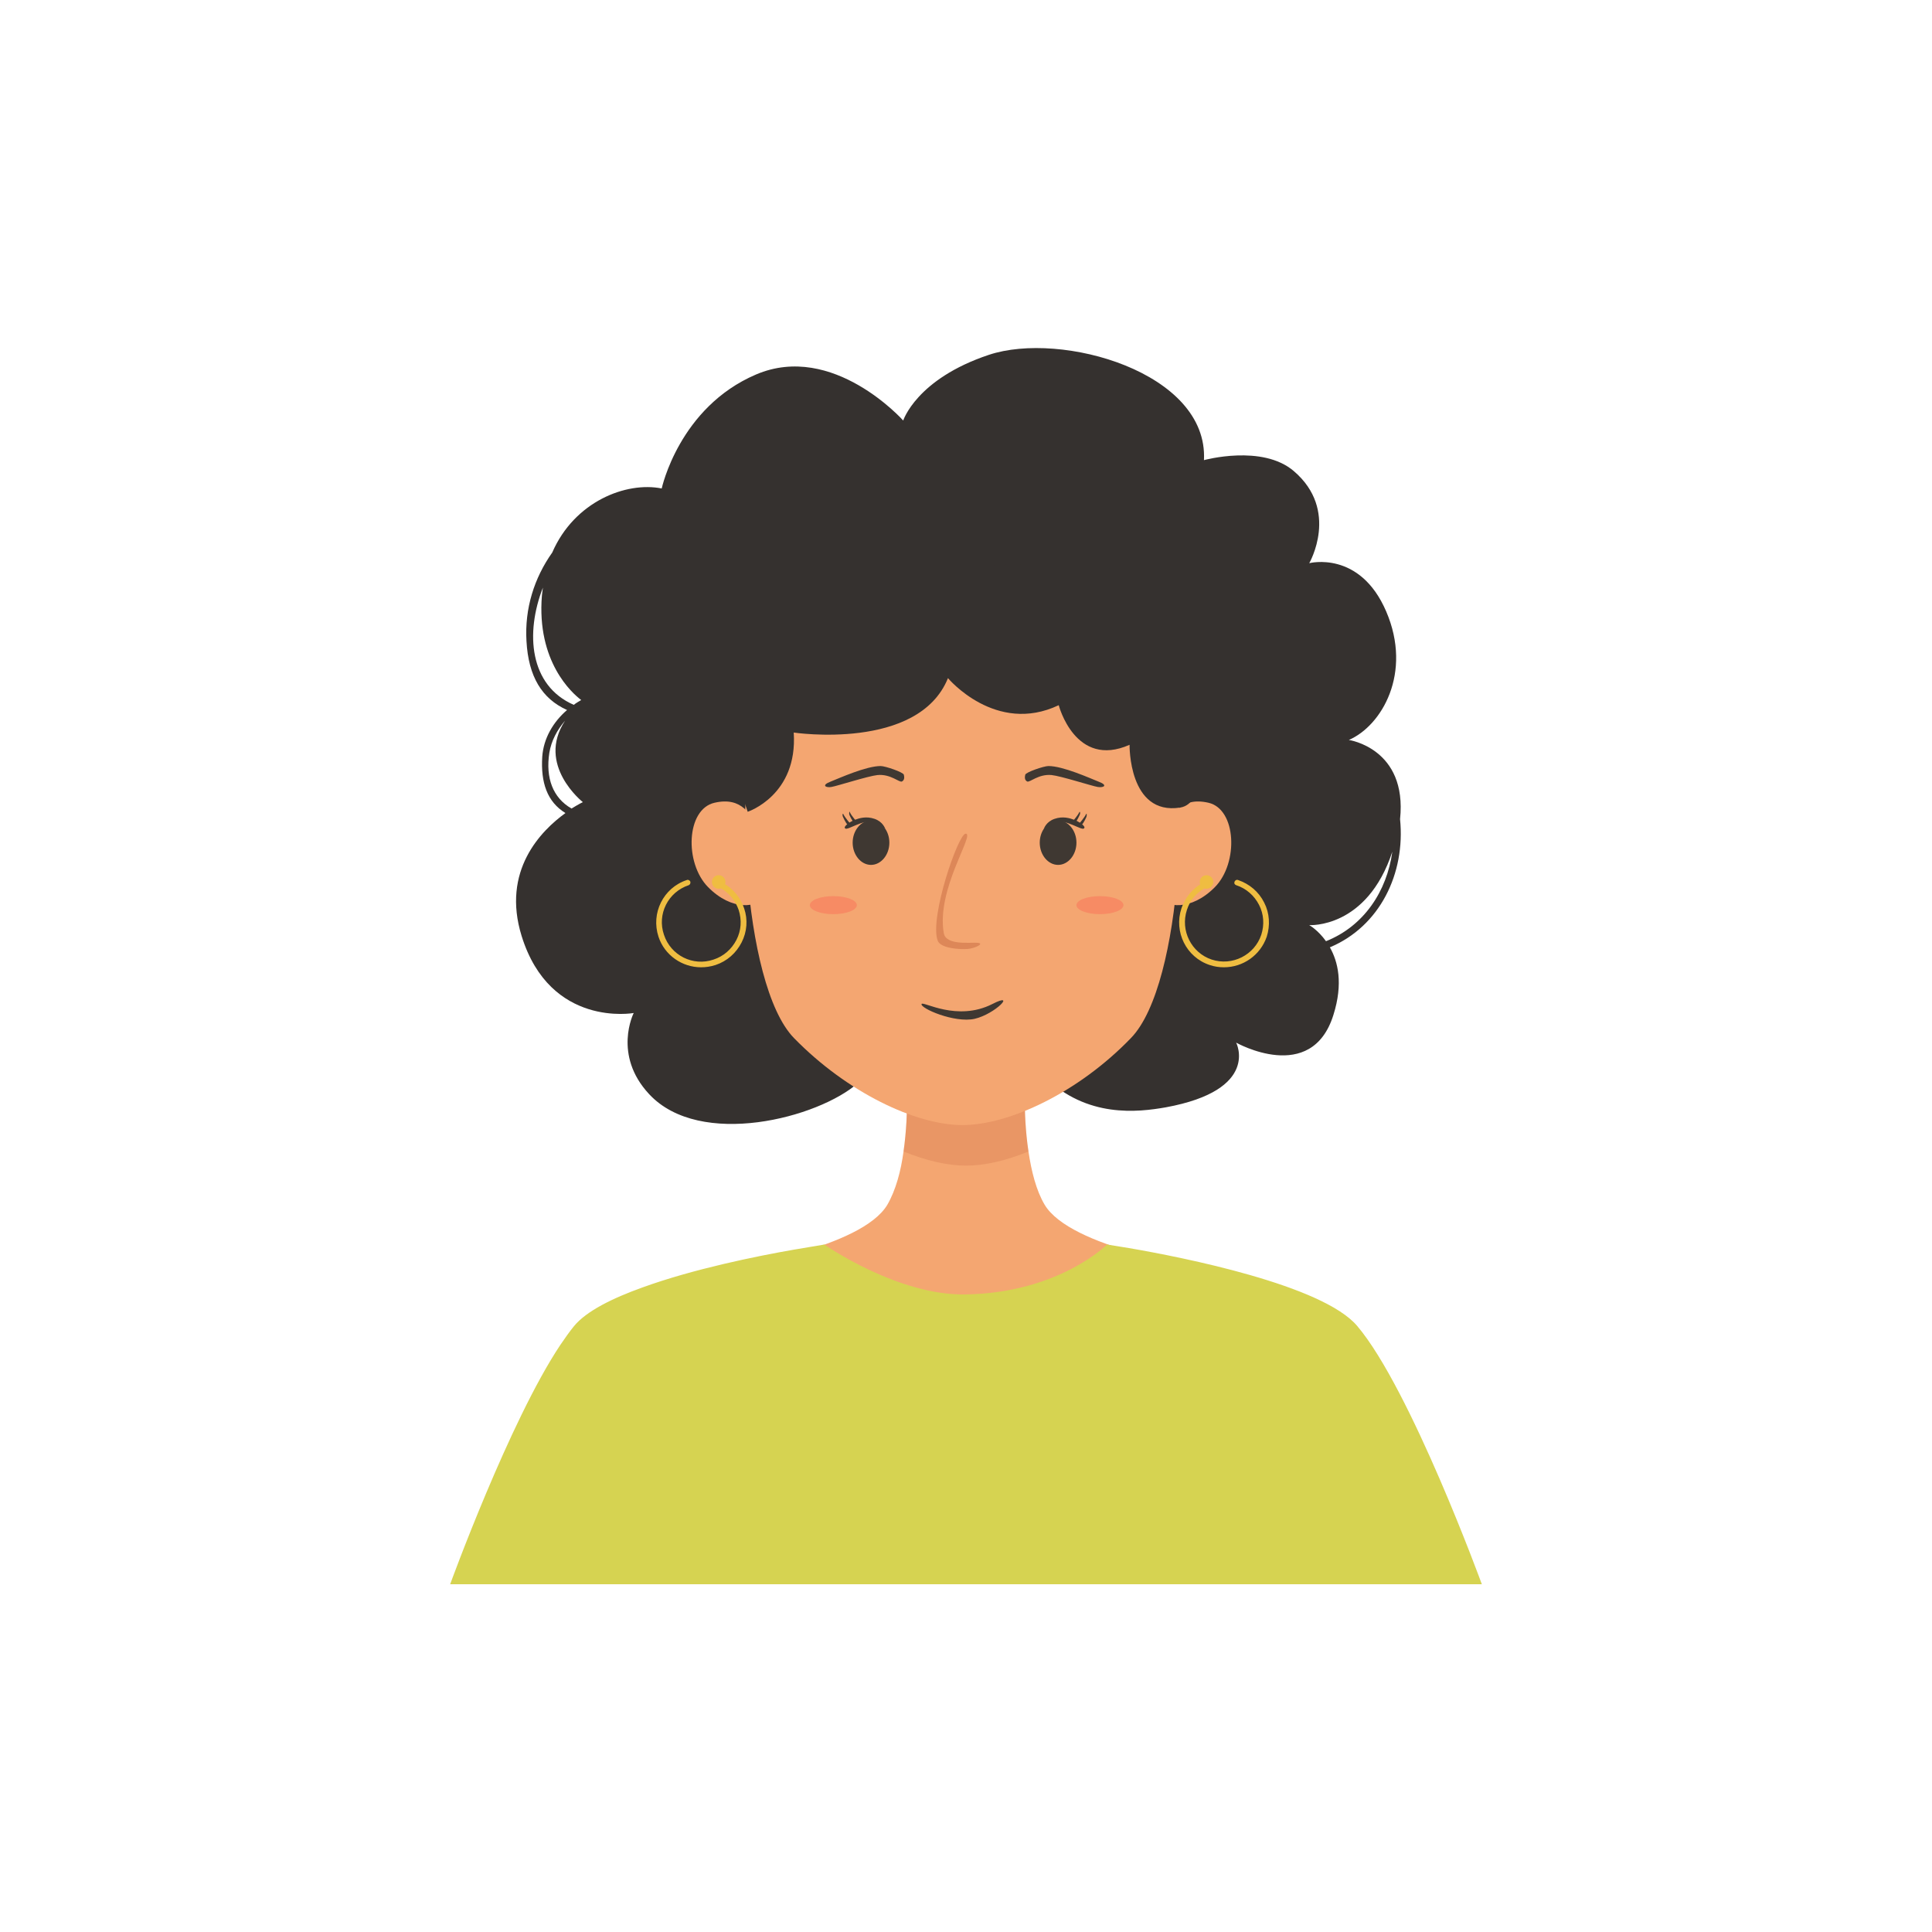 <?xml version="1.0" encoding="utf-8"?>
<!-- Generator: Adobe Illustrator 22.0.0, SVG Export Plug-In . SVG Version: 6.00 Build 0)  -->
<svg version="1.1" xmlns="http://www.w3.org/2000/svg" xmlns:xlink="http://www.w3.org/1999/xlink" x="0px" y="0px"
	 viewBox="0 0 600 600" style="enable-background:new 0 0 600 600;" xml:space="preserve">
<style type="text/css">
	.st0{fill:#35312F;}
	.st1{fill:#F4A671;}
	.st2{opacity:0.25;}
	.st3{fill:#C66940;}
	.st4{fill:#3F3832;}
	.st5{opacity:0.5;fill:#C66940;}
	.st6{fill:#FF3B3B;}
	.st7{fill:#D6D351;}
	.st8{fill:none;stroke:#EFBD41;stroke-width:0.5;stroke-miterlimit:10;}
	.st9{fill:#EFBD41;}
	.st10{opacity:0.25;fill:#FF3B3B;}
	.st11{fill:#6678CE;}
	.st12{fill:#FFFFFF;}
	.st13{fill:#EFCB59;}
	.st14{fill:#E5A83C;}
	.st15{fill:#FCDEB4;}
	.st16{fill:#E29823;}
	.st17{fill:#A55E2F;}
	.st18{fill:#ABD4ED;}
	.st19{fill:#54719B;}
	.st20{fill:#DD5150;}
	.st21{fill:#FCA518;}
	.st22{fill:#7C3C28;}
	.st23{fill:#E8EAF3;}
	.st24{fill:#EF8484;}
	.st25{fill:#4D628C;}
	.st26{fill:#6981A8;}
	.st27{fill:#C4BE47;}
	.st28{fill:#60422B;}
	.st29{fill:#D36737;}
	.st30{fill:#C6BF44;}
	.st31{fill:#996D3C;}
	.st32{fill:#F9A61A;}
	.st33{fill:#665431;}
	.st34{fill:#CC6140;}
	.st35{fill:#49564A;}
	.st36{fill:#E2774D;}
	.st37{opacity:0.25;fill:#C66940;}
	.st38{fill:#E5BB67;}
	.st39{fill:#756052;}
	.st40{fill:#E89874;}
	.st41{fill:#965640;}
	.st42{fill:#995F3F;}
	.st43{fill:#E5B155;}
	.st44{fill:#C94845;}
	.st45{fill:#913A3A;}
	.st46{fill:#5B483B;}
	.st47{fill:#373F47;}
	.st48{fill:#EAB3A4;}
	.st49{fill:#3A3733;}
	.st50{fill:#527064;}
	.st51{fill:#C7BCE8;}
	.st52{fill:#B78C69;}
	.st53{fill:#D3A479;}
	.st54{fill:#4F4D49;}
	.st55{fill:#A89F91;}
	.st56{fill:#F7AAA1;}
	.st57{fill:#726358;}
	.st58{fill:#AFADAA;}
	.st59{fill:#585D7F;}
	.st60{fill:#686E8E;}
	.st61{fill:#AF754A;}
	.st62{fill:#A55E73;}
	.st63{fill:#CC503B;}
	.st64{fill:#EFE4CA;}
	.st65{fill:#E0CEA9;}
	.st66{fill:#475B5E;}
	.st67{fill:#5F7B82;}
	.st68{fill:#73969B;}
</style>
<g id="Girl_01">
	<g>
		<g>
			<g>
				<path class="st0" d="M418.9,229.8c10.2-4.4,19.8-20.8,11.6-39.9c-8.2-19.1-23.9-15-23.9-15s9.5-16.4-4.8-28.6
					c-9.8-8.4-27.9-3.4-27.9-3.4c1.4-27.3-44.3-40.2-66.8-32.7c-22.5,7.5-26.6,20.4-26.6,20.4s-21.8-24.5-45.7-14.3
					c-23.9,10.2-29.3,35.4-29.3,35.4c-11-2.2-27.1,4-34,19.9c-5.6,7.9-8.6,17.4-8,27.5c0.6,11,4.8,17.9,12.6,21.4
					c-4.3,3.7-7.3,8.8-7.7,14.5c-0.5,8,1.5,14,7.2,17.5c-7.6,5.5-19.9,17.9-13.6,38.2c8.9,28.6,34.8,23.9,34.8,23.9
					s-6.6,13,4.8,25.2c15.8,17,52.6,7.4,64.9-3.5c0,0,34.4-24.8,57.9-1.9c13.2,12.9,29,11,37.6,9.5c29.5-5.4,21.9-20.1,21.9-20.1
					s23.4,13.2,30.2-8.6c3.1-9.8,1.4-16.6-1.1-21c15.5-6.5,23.5-22.9,21.8-39.8C437.1,232.4,418.9,229.8,418.9,229.8z M168.6,182.5
					c-0.1,0.8-0.2,1.5-0.3,2.4c-1.7,20.6,9.4,30.4,12.2,32.5c-0.8,0.5-1.6,0.9-2.3,1.5C164.4,212.9,163.1,196.6,168.6,182.5z
					 M170.6,233.8c0.6-3.7,2.4-7.1,4.9-10c-9.1,13.8,5.5,25.3,5.5,25.3s-1.4,0.7-3.5,2C171.7,247.8,169.4,241.6,170.6,233.8z
					 M411.8,292.3c-2.5-3.5-5.2-5-5.2-5s17.9,1.2,25.8-22.8C430.7,276.8,423.6,287.6,411.8,292.3z"/>
			</g>
			<g>
				<path class="st1" d="M372.7,393.5C354.2,409.6,300,408,300,408s-54.2,1.6-72.7-14.4c0,0,40.3-5.9,48.3-19.5
					c2.6-4.5,4.2-10.5,5-16.5c1.8-12.4,0.9-25.1,0.9-25.1h37c0,0-1,12.6,0.9,25.1c0.9,6.1,2.4,12.1,5,16.5
					C332.4,387.6,372.7,393.5,372.7,393.5z"/>
			</g>
			<g class="st2">
				<path class="st3" d="M319.4,357.6c-7,2.9-13.7,4.4-19.4,4.4s-12.3-1.5-19.4-4.4c1.8-12.4,0.9-25.1,0.9-25.1h37
					C318.5,332.5,317.5,345.1,319.4,357.6z"/>
			</g>
			<g>
				<path class="st1" d="M361.8,220.6c-16.4-33-62.9-33-62.9-33s-46.5,0-62.9,33c-8.2,16.6-5.8,85,10.6,101.8s37.7,27,52.3,27
					c14.5,0,36-10.1,52.3-27C367.6,305.6,370,237.3,361.8,220.6z"/>
			</g>
			<g>
				<g>
					<g>
						<g>
							<g>
								<path class="st4" d="M276.2,261.7c0,3.8-2.6,6.9-5.7,6.9s-5.7-3.1-5.7-6.9s2.6-6.9,5.7-6.9S276.2,257.9,276.2,261.7z"/>
							</g>
							<g>
								<path class="st4" d="M262.5,257.3c0.8,0.6,5.4-2.8,8.4-2c2.3,0.6,4.1,2.1,4,2c-0.1-0.1-0.7-2.1-3.3-3
									c-2.6-0.9-4.8-0.2-6.1,0.3C264.1,255.1,261.7,256.7,262.5,257.3z"/>
							</g>
							<g>
								<path class="st4" d="M261.8,253.7c0.6,1.3,1.3,2.7,2,2.7c0.7,0,0.7-0.3,0.4-0.5c-0.2-0.1-1.9-2.2-2.2-2.9
									C261.7,252.3,261.5,253.1,261.8,253.7z"/>
							</g>
							<g>
								<path class="st4" d="M263.8,253.1c0.6,1.3,1.3,2.7,2,2.7c0.7,0,0.7-0.3,0.4-0.5c-0.2-0.1-1.9-2.2-2.2-2.9
									C263.8,251.6,263.6,252.5,263.8,253.1z"/>
							</g>
						</g>
						<g>
							<path class="st4" d="M258.2,244.4c1.8-0.3,11.4-3.4,14.3-3.7c4.1-0.4,6.8,2.4,7.6,2c0.8-0.4,0.8-1.3,0.6-2.1
								c-0.2-0.8-5.8-2.7-7.2-2.7c-4.5,0-12.7,3.7-15.7,4.9C255,243.9,256.5,244.7,258.2,244.4z"/>
						</g>
					</g>
				</g>
				<g>
					<g>
						<g>
							<g>
								<path class="st4" d="M322.9,261.7c0,3.8,2.6,6.9,5.7,6.9s5.7-3.1,5.7-6.9s-2.6-6.9-5.7-6.9S322.9,257.9,322.9,261.7z"/>
							</g>
							<g>
								<path class="st4" d="M336.6,257.3c-0.8,0.6-5.4-2.8-8.4-2c-2.3,0.6-4.1,2.1-4,2c0.1-0.1,0.7-2.1,3.3-3
									c2.6-0.9,4.8-0.2,6.1,0.3C335,255.1,337.5,256.7,336.6,257.3z"/>
							</g>
							<g>
								<path class="st4" d="M337.4,253.7c-0.6,1.3-1.3,2.7-2,2.7c-0.7,0-0.7-0.3-0.4-0.5c0.2-0.1,1.9-2.2,2.2-2.9
									S337.6,253.1,337.4,253.7z"/>
							</g>
							<g>
								<path class="st4" d="M335.3,253.1c-0.6,1.3-1.3,2.7-2,2.7c-0.7,0-0.7-0.3-0.4-0.5c0.2-0.1,1.9-2.2,2.2-2.9
									S335.6,252.5,335.3,253.1z"/>
							</g>
						</g>
						<g>
							<path class="st4" d="M340.9,244.4c-1.8-0.3-11.4-3.4-14.3-3.7c-4.1-0.4-6.8,2.4-7.6,2c-0.8-0.4-0.8-1.3-0.6-2.1
								c0.2-0.8,5.8-2.7,7.2-2.7c4.5,0,12.7,3.7,15.7,4.9C344.2,243.9,342.7,244.7,340.9,244.4z"/>
						</g>
					</g>
				</g>
			</g>
			<g>
				<path class="st5" d="M299.9,258.9c3,0-9.2,17.2-6.8,30.9c0.7,3.9,8.3,2.8,10.5,3c2.3,0.2-0.8,1.7-3,1.9
					c-2.3,0.2-8.5-0.1-9.4-2.6C288.6,285,297.6,258.9,299.9,258.9z"/>
			</g>
			<g>
				<path class="st4" d="M286.2,311.8c0.4-1,11,5.6,22,0c7.6-3.9,0.9,3.1-5.5,4.6C296.4,317.8,285.7,313.1,286.2,311.8z"/>
			</g>
			<g class="st2">
				<g>
					<ellipse class="st6" cx="258.8" cy="281.1" rx="7.3" ry="2.8"/>
				</g>
				<g>
					<ellipse class="st6" cx="341.6" cy="281.1" rx="7.3" ry="2.8"/>
				</g>
			</g>
			<g>
				<path class="st1" d="M235.7,257.5c-2.5-4.2-5.1-10.2-13.8-8.2c-8.8,2-9.4,18.7-2,26.2c7.4,7.5,15.5,6.5,17.5,2.7
					C239.3,274.2,235.7,257.5,235.7,257.5z"/>
			</g>
			<g>
				<path class="st1" d="M361.5,257.5c2.5-4.2,5.1-10.2,13.8-8.2s9.4,18.7,2,26.2c-7.4,7.5-15.5,6.5-17.5,2.7
					C358,274.2,361.5,257.5,361.5,257.5z"/>
			</g>
			<g>
				<path class="st7" d="M460.2,492H139.8c0,0,18.4-50.6,34.2-74.3c1.5-2.2,2.9-4.2,4.3-5.9c3.8-4.6,11.8-8.6,21.3-12
					c15.7-5.7,35.4-9.7,46.9-11.7c5.8-1,9.5-1.6,9.5-1.6s22.7,15.9,43.9,15.5c29-0.5,43.9-15.5,43.9-15.5s2.6,0.4,6.8,1.1
					c16.9,2.9,60.2,11.5,70.9,24.2C438.1,431.4,460.2,492,460.2,492z"/>
			</g>
			<g>
				<path class="st0" d="M223.9,227.5l8.3,24.6c0,0,15.6-5.1,14.3-24.6c0,0,38.7,5.8,47.9-16.9c0,0,14.8,17.7,34.4,8.4
					c0,0,5.1,19.8,22,12.3c0,0-0.4,22,15.7,19.5c16.1-2.5-1.6-66.8-13.3-72.1c-11.7-5.2-58.4-6-86.9,6
					C237.6,196.9,223.9,227.5,223.9,227.5z"/>
			</g>
		</g>
		<g>
			<g>
				<path class="st9" d="M380.1,300.4c-1.5,0-2.9-0.2-4.4-0.7c-7.3-2.4-11.2-10.3-8.8-17.6c1.1-3.3,3.4-6.1,6.4-7.8
					c0.4-0.2,0.9-0.1,1.2,0.3c0.2,0.4,0.1,0.9-0.3,1.2c-2.7,1.5-4.7,3.9-5.6,6.8c-2.1,6.4,1.4,13.3,7.7,15.4
					c6.4,2.1,13.3-1.4,15.4-7.7c1-3.1,0.8-6.4-0.7-9.3c-1.5-2.9-4-5.1-7.1-6.1c-0.5-0.2-0.7-0.6-0.5-1.1c0.2-0.4,0.6-0.7,1.1-0.5
					c3.5,1.2,6.4,3.6,8.1,7c1.7,3.3,1.9,7.1,0.8,10.6C391.4,296.7,386,300.4,380.1,300.4z"/>
			</g>
			<g>
				<circle class="st9" cx="374.7" cy="273.9" r="2.1"/>
			</g>
		</g>
		<g>
			<g>
				<path class="st9" d="M217.7,300.4c-5.8,0-11.3-3.7-13.2-9.5c-2.4-7.3,1.5-15.2,8.8-17.6c0.4-0.2,0.9,0.1,1.1,0.5
					c0.1,0.5-0.1,0.9-0.5,1.1c-6.4,2.1-9.9,9-7.7,15.4c2.1,6.4,9,9.9,15.4,7.7c3.1-1,5.6-3.2,7.1-6.1c1.5-2.9,1.7-6.2,0.7-9.3
					c-1-2.9-3-5.3-5.6-6.8c-0.4-0.2-0.6-0.8-0.3-1.2c0.2-0.4,0.8-0.6,1.2-0.3c3,1.7,5.3,4.5,6.4,7.8c1.2,3.5,0.9,7.3-0.8,10.6
					c-1.7,3.3-4.5,5.8-8.1,7C220.6,300.2,219.2,300.4,217.7,300.4z"/>
			</g>
			<g>
				<circle class="st9" cx="223.2" cy="273.9" r="2.1"/>
			</g>
		</g>
	</g>
</g>
<g id="Girl_02">
</g>
<g id="Girl_03">
</g>
<g id="Girl_04">
</g>
<g id="Girl_05">
</g>
<g id="Boy_01">
</g>
<g id="Boy_02">
</g>
<g id="Boy_03">
</g>
<g id="Boy_04">
</g>
<g id="Boy_05">
</g>
<g id="Girl_06">
</g>
<g id="Girl_07">
</g>
<g id="Girl_08">
</g>
<g id="Girl_09">
</g>
<g id="Girl_10">
</g>
<g id="Boy_06">
</g>
<g id="Boy_07">
</g>
<g id="Boy_08">
</g>
<g id="Boy_09">
</g>
<g id="Boy_10">
</g>
</svg>
